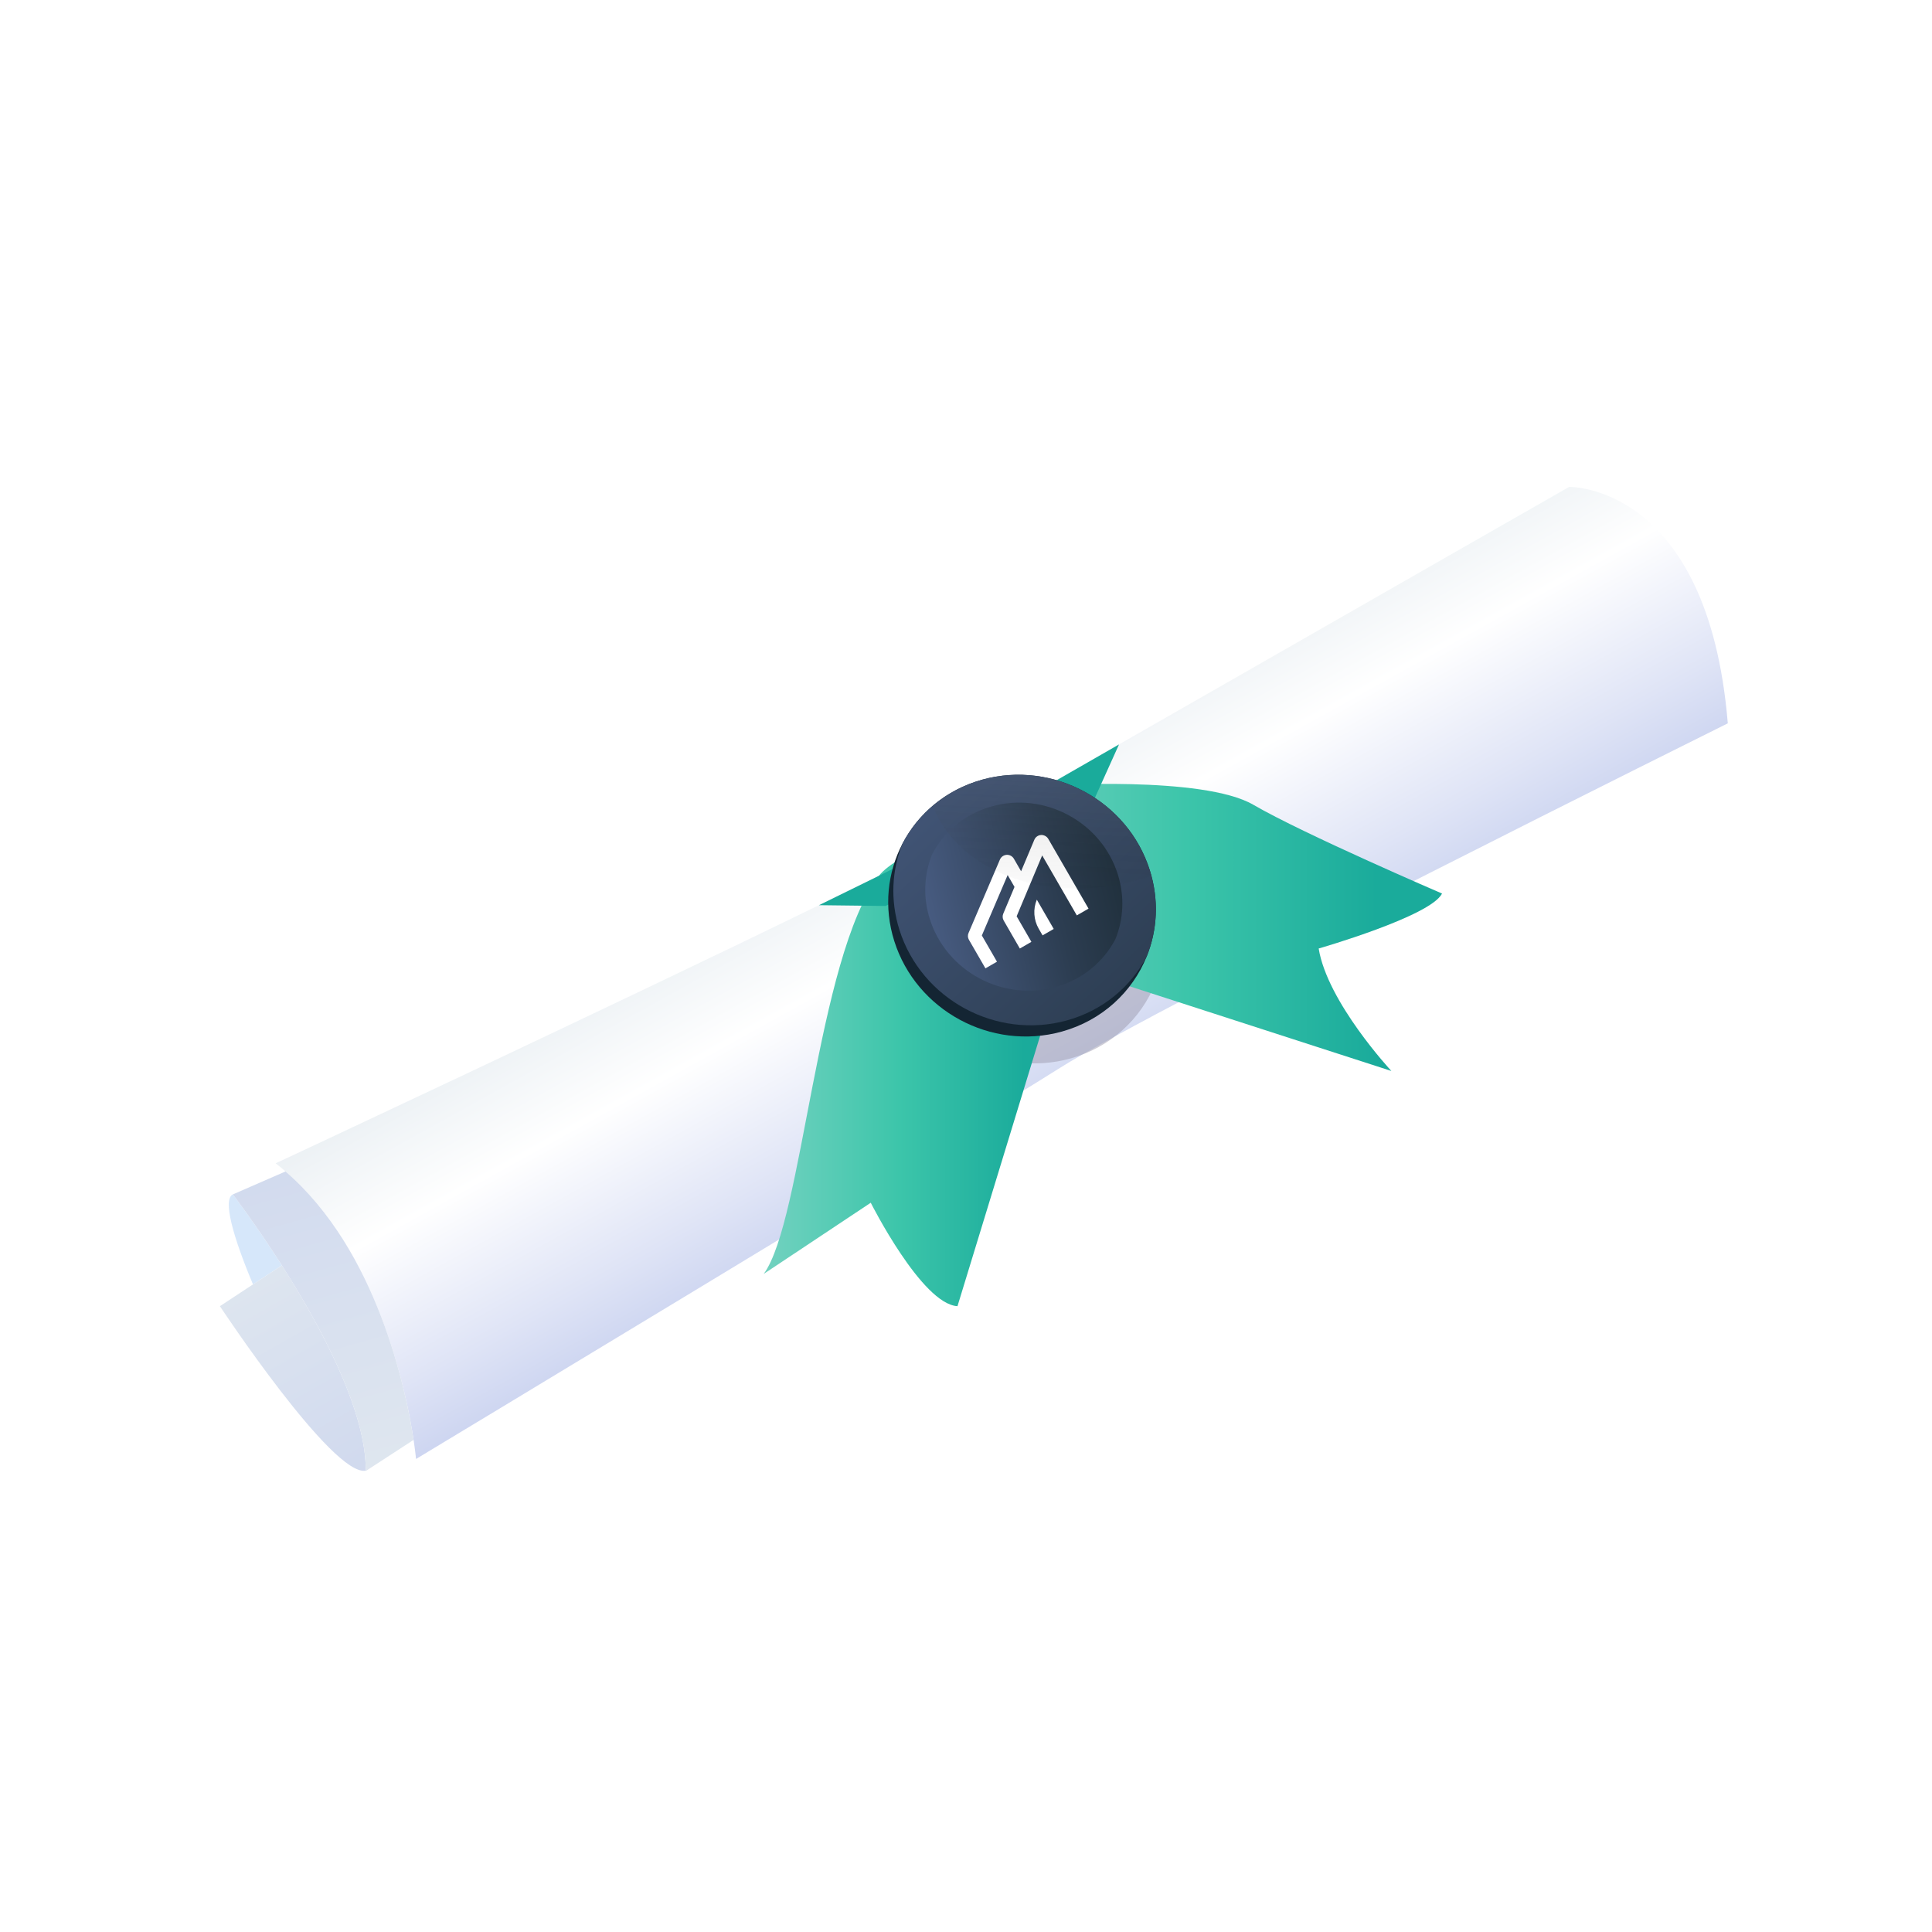 <svg width="123" height="123" viewBox="0 0 123 123" fill="none" xmlns="http://www.w3.org/2000/svg">
<rect width="123" height="123" fill="white"/>
<path d="M17.945 80.561L16.107 81.77C14.816 78.695 14.174 76.36 14.822 76.041C14.823 76.041 16.258 77.909 17.945 80.561Z" fill="#D6E7FA"/>
<path d="M23.283 93.41C23.284 93.484 23.286 93.556 23.284 93.63C21.185 94.026 14 83.158 14 83.158L16.108 81.77L17.946 80.561C20.325 84.301 23.209 89.599 23.283 93.41Z" fill="url(#paint0_linear_362_25738)"/>
<path d="M109.999 46.051C109.999 46.051 73.555 64.147 67.491 67.981C61.426 71.815 26.487 92.885 26.487 92.885C26.487 92.885 26.446 92.437 26.331 91.669C25.843 88.452 24.012 79.624 18.175 74.58C17.973 74.402 17.763 74.229 17.549 74.063C17.549 74.063 38.34 64.356 52.14 57.628C57.267 55.13 61.427 53.042 63.201 52.015C64.77 51.105 67.698 49.425 71.239 47.394C82.474 40.954 99.899 31 99.899 31C99.899 31 108.733 30.791 109.999 46.051Z" fill="url(#paint1_linear_362_25738)"/>
<path d="M26.331 91.669L23.903 93.25L23.564 93.47L23.562 93.471L23.343 93.615L23.284 93.653C23.284 93.645 23.284 93.636 23.284 93.63C23.285 93.558 23.284 93.484 23.283 93.41C23.209 89.599 20.326 84.301 17.946 80.562C16.259 77.91 14.824 76.042 14.824 76.042C14.836 76.037 14.847 76.032 14.858 76.027L18.177 74.58C24.012 79.624 25.843 88.452 26.331 91.669Z" fill="url(#paint2_linear_362_25738)"/>
<path opacity="0.5" d="M73.546 62.612C72.637 64.865 70.713 66.678 68.141 67.39C63.65 68.632 58.876 66.052 57.478 61.623C56.796 59.463 57.044 57.264 57.997 55.432C58.998 53.505 60.779 51.99 63.08 51.351C67.574 50.108 72.349 52.689 73.746 57.117C74.343 59.008 74.228 60.932 73.546 62.612Z" fill="#9C9BAE"/>
<path d="M67.931 61.505L67.609 61.401L60.958 83.157C58.692 83.04 55.436 76.572 55.436 76.572L48.62 81.104C51.108 77.741 51.98 61.013 55.961 55.754C57.046 54.321 62.294 52.361 62.294 52.361L67.931 61.505Z" fill="url(#paint3_linear_362_25738)"/>
<path d="M83.953 60.386C84.508 63.812 88.581 68.183 88.581 68.183L67.931 61.503L62.294 52.361L66.674 50.015C66.674 50.015 76.582 49.367 79.792 51.235C83.003 53.102 91.805 56.886 91.805 56.886C91.099 58.332 83.953 60.386 83.953 60.386Z" fill="url(#paint4_linear_362_25738)"/>
<path d="M71.241 47.395L69.376 51.528L56.378 57.678L52.141 57.628C57.267 55.13 61.428 53.042 63.201 52.015C64.771 51.107 67.699 49.426 71.241 47.395Z" fill="#1AAB9B"/>
<path d="M73.002 60.899C72.092 63.152 70.168 64.965 67.596 65.677C63.105 66.919 58.331 64.339 56.933 59.91C56.251 57.75 56.499 55.551 57.452 53.719C58.453 51.792 60.234 50.277 62.535 49.638C67.029 48.395 71.804 50.976 73.201 55.404C73.797 57.297 73.683 59.219 73.002 60.899Z" fill="#142533"/>
<path d="M73.002 60.898C71.999 62.816 70.22 64.329 67.924 64.964C63.432 66.208 58.659 63.629 57.261 59.197C56.666 57.309 56.779 55.393 57.452 53.718C57.928 52.802 58.58 51.979 59.38 51.3C60.263 50.548 61.328 49.971 62.537 49.636C67.031 48.393 71.805 50.974 73.201 55.402C73.237 55.518 73.271 55.633 73.303 55.747C73.782 57.528 73.641 59.321 73.002 60.898Z" fill="url(#paint5_linear_362_25738)"/>
<path d="M71.014 59.786C70.26 61.227 68.926 62.362 67.202 62.838C63.83 63.773 60.245 61.835 59.196 58.509C58.75 57.093 58.835 55.653 59.341 54.395C60.093 52.949 61.429 51.811 63.157 51.332C66.531 50.399 70.116 52.337 71.164 55.661C71.61 57.081 71.525 58.525 71.014 59.786Z" fill="url(#paint6_linear_362_25738)"/>
<path fill-rule="evenodd" clip-rule="evenodd" d="M65.008 55.468L64.546 54.667C64.499 54.588 64.431 54.523 64.35 54.48C64.269 54.437 64.177 54.417 64.084 54.423C63.992 54.43 63.903 54.462 63.828 54.515C63.753 54.569 63.694 54.643 63.658 54.728L61.666 59.389C61.634 59.459 61.619 59.535 61.622 59.611C61.626 59.688 61.647 59.763 61.685 59.829L62.737 61.65L63.472 61.226L62.509 59.557L64.152 55.71L64.588 56.466L63.876 58.16C63.845 58.231 63.831 58.308 63.834 58.385C63.838 58.462 63.86 58.538 63.899 58.605L64.927 60.387L65.663 59.962L64.724 58.335L66.35 54.46L68.555 58.278L69.301 57.847L66.739 53.409C66.692 53.328 66.624 53.263 66.542 53.219C66.46 53.175 66.368 53.154 66.275 53.16C66.183 53.166 66.094 53.198 66.019 53.252C65.943 53.306 65.885 53.38 65.85 53.465L65.008 55.468ZM67.085 59.141L66.009 57.277C65.76 57.879 65.805 58.563 66.13 59.127L66.375 59.551L67.085 59.141Z" fill="white"/>
<path d="M73.302 55.75C72.835 55.915 72.355 56.057 71.859 56.176C66.295 57.509 60.938 55.346 59.38 51.302C60.263 50.55 61.327 49.974 62.536 49.638C67.03 48.395 71.804 50.976 73.201 55.404C73.236 55.519 73.27 55.634 73.302 55.75Z" fill="url(#paint7_linear_362_25738)"/>
<defs>
<linearGradient id="paint0_linear_362_25738" x1="30.267" y1="107.084" x2="12.484" y2="75.659" gradientUnits="userSpaceOnUse">
<stop stop-color="#C2CCED"/>
<stop offset="0.051" stop-color="#C4CEED"/>
<stop offset="1" stop-color="#E4EBF0"/>
</linearGradient>
<linearGradient id="paint1_linear_362_25738" x1="70.814" y1="71.6" x2="57.79" y2="48.1" gradientUnits="userSpaceOnUse">
<stop stop-color="#C2CCED"/>
<stop offset="0.273" stop-color="#DFE4F6"/>
<stop offset="0.612" stop-color="white"/>
<stop offset="1" stop-color="#E4EBF0"/>
</linearGradient>
<linearGradient id="paint2_linear_362_25738" x1="11.643" y1="51.234" x2="25.683" y2="101.58" gradientUnits="userSpaceOnUse">
<stop stop-color="#C2CCED"/>
<stop offset="0.051" stop-color="#C4CEED"/>
<stop offset="1" stop-color="#E4EBF0"/>
</linearGradient>
<linearGradient id="paint3_linear_362_25738" x1="48.62" y1="67.759" x2="67.931" y2="67.759" gradientUnits="userSpaceOnUse">
<stop stop-color="#73D2C0"/>
<stop offset="0.448" stop-color="#3CC5AA"/>
<stop offset="0.859" stop-color="#1AAB9B"/>
</linearGradient>
<linearGradient id="paint4_linear_362_25738" x1="62.294" y1="59.044" x2="91.805" y2="59.044" gradientUnits="userSpaceOnUse">
<stop stop-color="#73D2C0"/>
<stop offset="0.448" stop-color="#3CC5AA"/>
<stop offset="0.859" stop-color="#1AAB9B"/>
</linearGradient>
<linearGradient id="paint5_linear_362_25738" x1="55.312" y1="46.767" x2="80.975" y2="73.957" gradientUnits="userSpaceOnUse">
<stop stop-color="#475B80"/>
<stop offset="0.656" stop-color="#2C3D51"/>
<stop offset="1" stop-color="#21313E"/>
</linearGradient>
<linearGradient id="paint6_linear_362_25738" x1="59.182" y1="58.525" x2="71.179" y2="55.659" gradientUnits="userSpaceOnUse">
<stop stop-color="#475B80"/>
<stop offset="0.656" stop-color="#2C3D51"/>
<stop offset="1" stop-color="#21313E"/>
</linearGradient>
<linearGradient id="paint7_linear_362_25738" x1="67.135" y1="37.947" x2="66.121" y2="57.797" gradientUnits="userSpaceOnUse">
<stop stop-color="white" stop-opacity="0.3"/>
<stop offset="1" stop-opacity="0"/>
</linearGradient>
</defs>
</svg>
